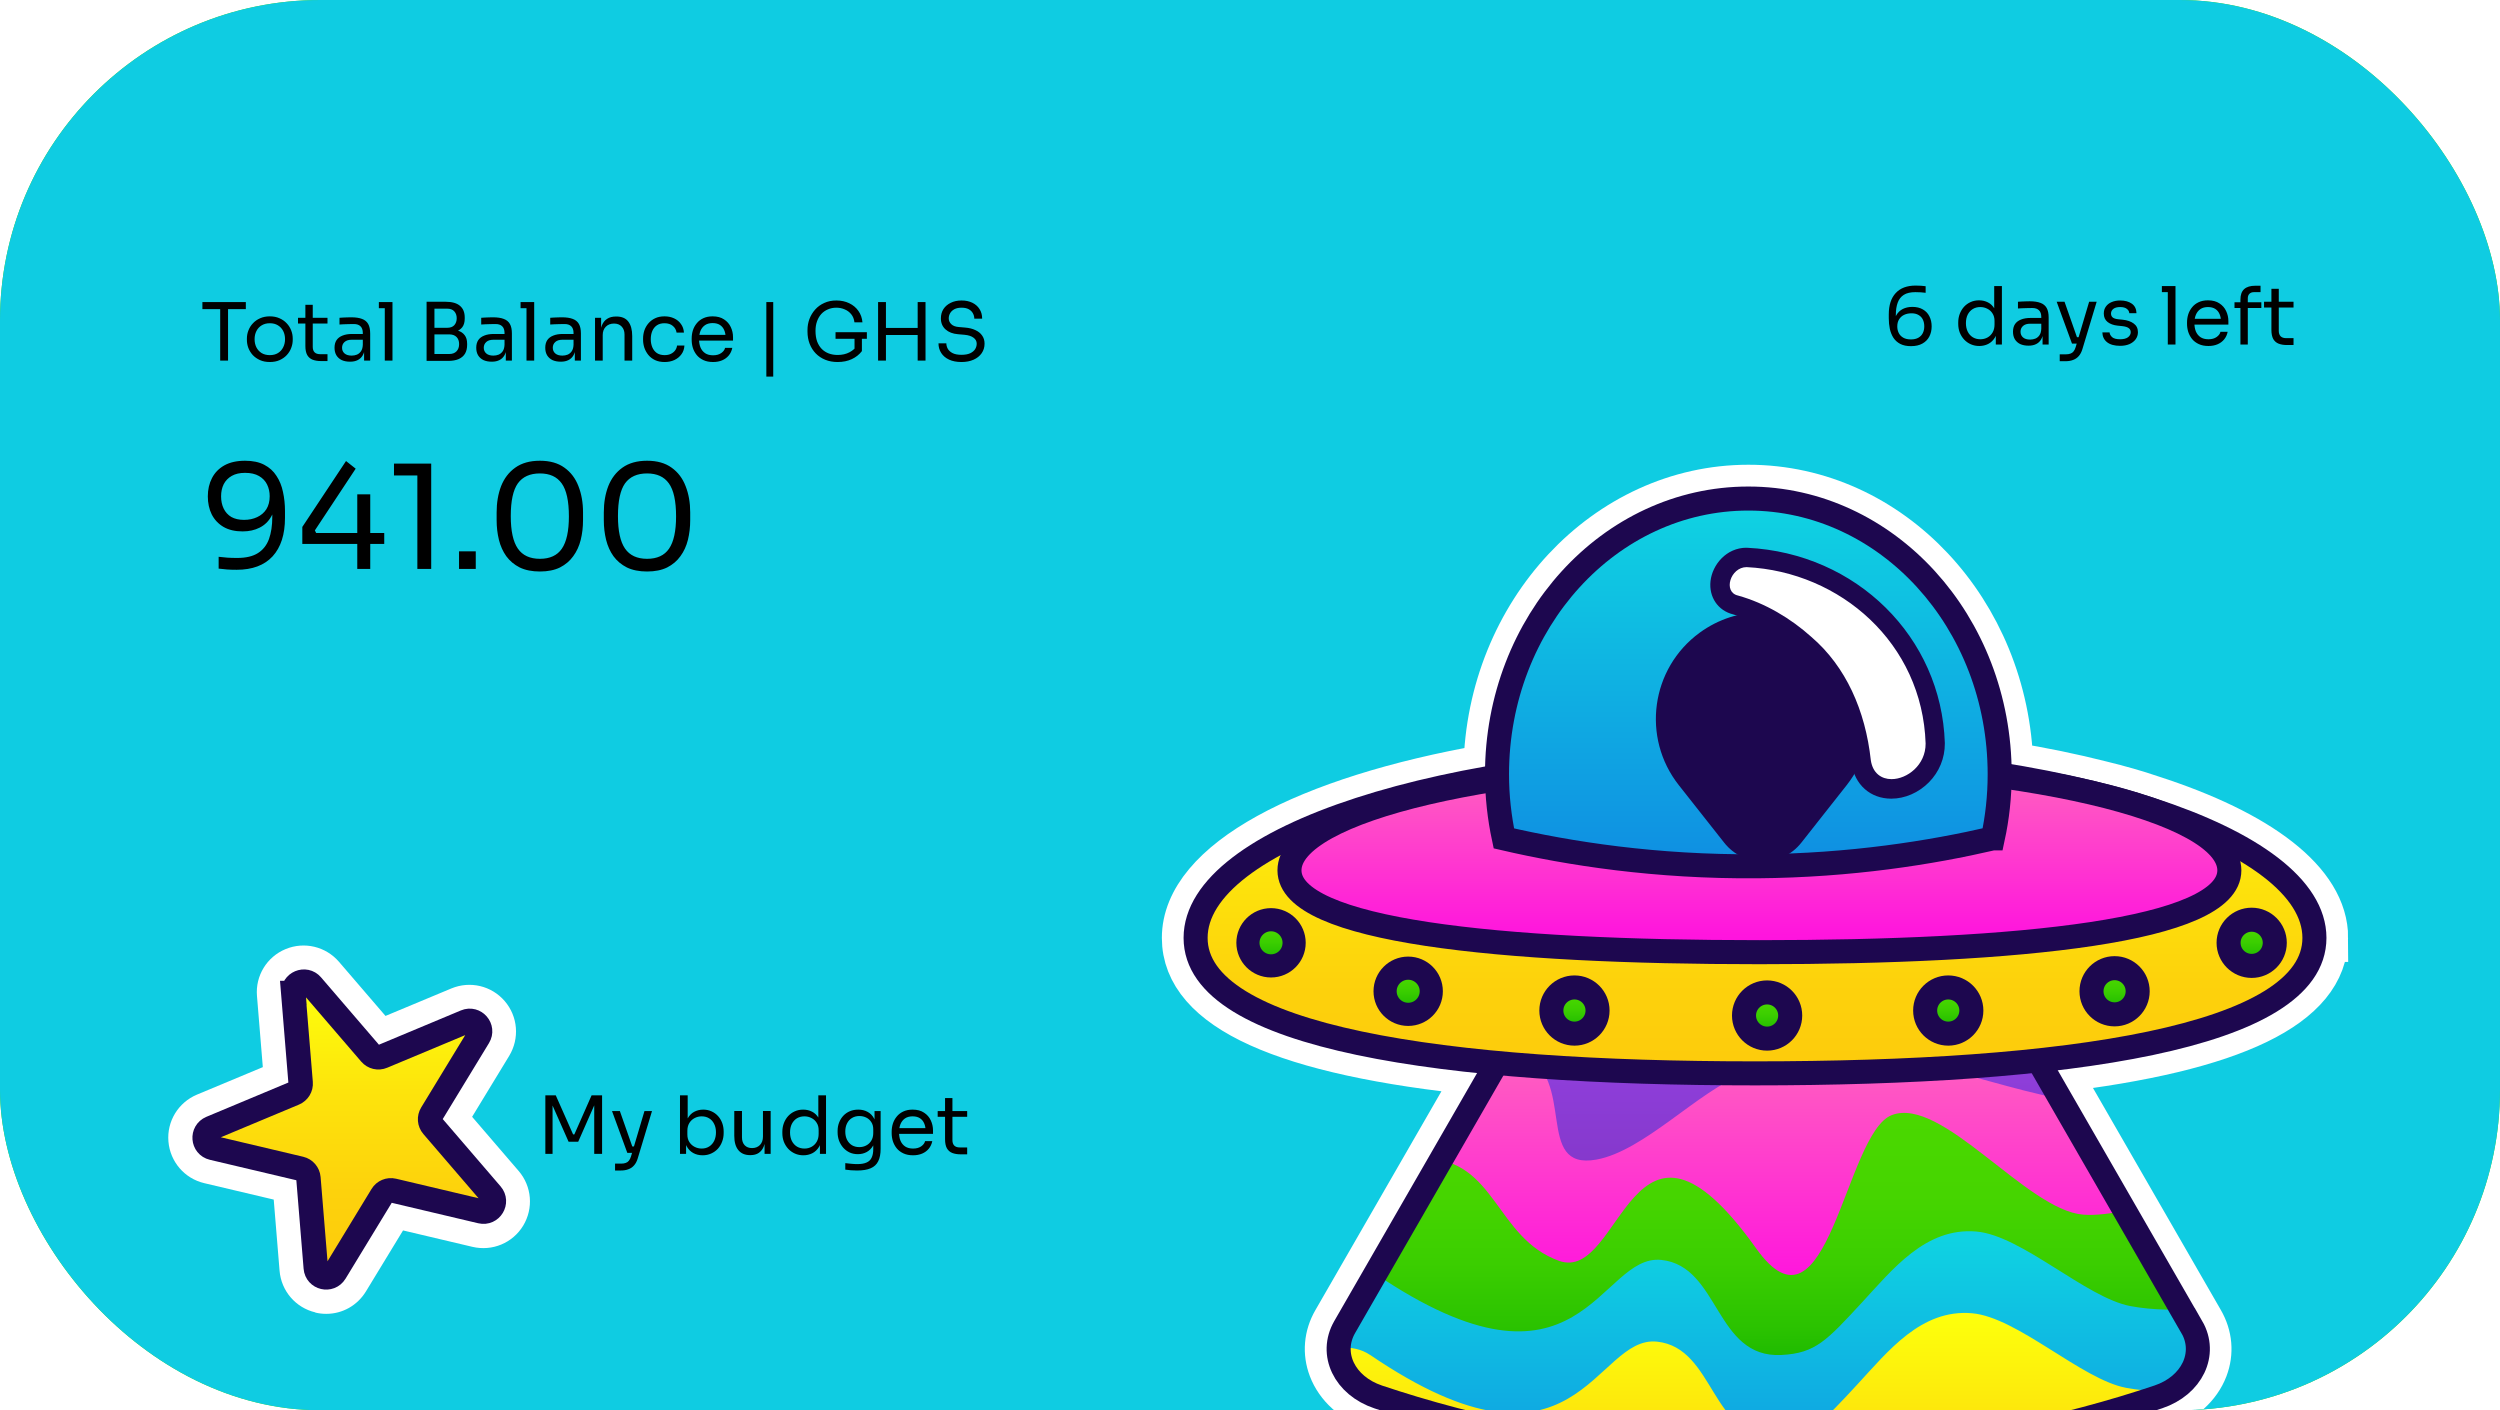 <svg width="312" height="176" viewBox="0 0 312 176" fill="none" xmlns="http://www.w3.org/2000/svg">
<g clip-path="url(#clip0_756_4340)">
<rect width="312" height="176" rx="40" fill="#4AD800"/>
<rect width="312" height="176" rx="40" fill="#0FCCE2"/>
<path d="M30.58 57.5C31.54 57.5 32.338 57.668 32.974 58.004C33.622 58.34 34.132 58.802 34.504 59.39C34.888 59.966 35.158 60.632 35.314 61.388C35.482 62.144 35.566 62.936 35.566 63.764V64.628C35.566 66.704 35.05 68.306 34.018 69.434C32.986 70.55 31.492 71.108 29.536 71.108C29.068 71.108 28.672 71.096 28.348 71.072C28.024 71.048 27.67 71.012 27.286 70.964V69.488C27.682 69.536 28.048 69.572 28.384 69.596C28.72 69.62 29.128 69.632 29.608 69.632C30.7 69.632 31.564 69.428 32.2 69.02C32.836 68.612 33.292 68.03 33.568 67.274C33.844 66.506 33.982 65.582 33.982 64.502V63.692L34.414 62.09C34.402 63.038 34.216 63.824 33.856 64.448C33.508 65.072 33.022 65.54 32.398 65.852C31.786 66.164 31.078 66.32 30.274 66.32C29.338 66.32 28.546 66.134 27.898 65.762C27.25 65.378 26.758 64.856 26.422 64.196C26.098 63.536 25.936 62.786 25.936 61.946C25.936 61.094 26.11 60.332 26.458 59.66C26.806 58.988 27.322 58.46 28.006 58.076C28.702 57.692 29.56 57.5 30.58 57.5ZM30.58 59.012C29.92 59.012 29.368 59.138 28.924 59.39C28.48 59.642 28.144 59.99 27.916 60.434C27.7 60.866 27.592 61.37 27.592 61.946C27.592 62.522 27.7 63.032 27.916 63.476C28.132 63.92 28.45 64.268 28.87 64.52C29.302 64.76 29.83 64.88 30.454 64.88C31.066 64.88 31.612 64.766 32.092 64.538C32.584 64.31 32.968 63.98 33.244 63.548C33.52 63.104 33.658 62.564 33.658 61.928C33.658 61.4 33.55 60.914 33.334 60.47C33.118 60.026 32.782 59.672 32.326 59.408C31.87 59.144 31.288 59.012 30.58 59.012ZM37.729 67.886V65.762L43.183 57.536L44.389 58.49L39.295 66.194L39.457 66.518H47.953V67.886H37.729ZM44.587 71V61.694H46.207V71H44.587ZM52.086 71V58.724L52.878 59.336H49.17V57.86H53.814V71H52.086ZM57.287 71V68.804H59.375V71H57.287ZM67.38 71.324C66.396 71.324 65.556 71.156 64.86 70.82C64.176 70.472 63.618 70.004 63.186 69.416C62.766 68.828 62.46 68.15 62.268 67.382C62.076 66.602 61.98 65.78 61.98 64.916V63.944C61.98 62.732 62.166 61.64 62.538 60.668C62.922 59.696 63.51 58.928 64.302 58.364C65.106 57.788 66.132 57.5 67.38 57.5C68.628 57.5 69.648 57.788 70.44 58.364C71.232 58.928 71.814 59.696 72.186 60.668C72.57 61.64 72.762 62.732 72.762 63.944V64.916C72.762 65.78 72.666 66.602 72.474 67.382C72.282 68.15 71.97 68.828 71.538 69.416C71.118 70.004 70.566 70.472 69.882 70.82C69.198 71.156 68.364 71.324 67.38 71.324ZM67.38 69.74C68.628 69.74 69.54 69.32 70.116 68.48C70.704 67.628 70.998 66.284 70.998 64.448C70.998 62.528 70.698 61.154 70.098 60.326C69.51 59.498 68.604 59.084 67.38 59.084C66.144 59.084 65.226 59.498 64.626 60.326C64.038 61.154 63.744 62.516 63.744 64.412C63.744 66.26 64.038 67.61 64.626 68.462C65.214 69.314 66.132 69.74 67.38 69.74ZM80.757 71.324C79.772 71.324 78.933 71.156 78.237 70.82C77.552 70.472 76.995 70.004 76.562 69.416C76.142 68.828 75.837 68.15 75.644 67.382C75.453 66.602 75.356 65.78 75.356 64.916V63.944C75.356 62.732 75.543 61.64 75.915 60.668C76.299 59.696 76.886 58.928 77.678 58.364C78.483 57.788 79.508 57.5 80.757 57.5C82.004 57.5 83.025 57.788 83.817 58.364C84.609 58.928 85.191 59.696 85.562 60.668C85.947 61.64 86.138 62.732 86.138 63.944V64.916C86.138 65.78 86.043 66.602 85.85 67.382C85.659 68.15 85.347 68.828 84.915 69.416C84.495 70.004 83.942 70.472 83.258 70.82C82.575 71.156 81.74 71.324 80.757 71.324ZM80.757 69.74C82.004 69.74 82.916 69.32 83.493 68.48C84.081 67.628 84.374 66.284 84.374 64.448C84.374 62.528 84.075 61.154 83.475 60.326C82.886 59.498 81.981 59.084 80.757 59.084C79.52 59.084 78.603 59.498 78.002 60.326C77.415 61.154 77.121 62.516 77.121 64.412C77.121 66.26 77.415 67.61 78.002 68.462C78.591 69.314 79.508 69.74 80.757 69.74Z" fill="black"/>
<path d="M27.48 45V38.38H28.46V45H27.48ZM25.26 38.58V37.7H30.68V38.58H25.26ZM33.673 45.18C33.206 45.18 32.796 45.1 32.443 44.94C32.09 44.78 31.79 44.57 31.543 44.31C31.303 44.043 31.12 43.747 30.993 43.42C30.873 43.093 30.813 42.76 30.813 42.42V42.24C30.813 41.9 30.876 41.567 31.003 41.24C31.13 40.907 31.316 40.61 31.563 40.35C31.81 40.083 32.11 39.873 32.463 39.72C32.816 39.56 33.22 39.48 33.673 39.48C34.126 39.48 34.53 39.56 34.883 39.72C35.236 39.873 35.536 40.083 35.783 40.35C36.03 40.61 36.216 40.907 36.343 41.24C36.47 41.567 36.533 41.9 36.533 42.24V42.42C36.533 42.76 36.47 43.093 36.343 43.42C36.223 43.747 36.04 44.043 35.793 44.31C35.553 44.57 35.256 44.78 34.903 44.94C34.55 45.1 34.14 45.18 33.673 45.18ZM33.673 44.32C34.073 44.32 34.413 44.233 34.693 44.06C34.98 43.88 35.196 43.64 35.343 43.34C35.496 43.04 35.573 42.703 35.573 42.33C35.573 41.95 35.496 41.61 35.343 41.31C35.19 41.01 34.97 40.773 34.683 40.6C34.403 40.427 34.066 40.34 33.673 40.34C33.286 40.34 32.95 40.427 32.663 40.6C32.376 40.773 32.156 41.01 32.003 41.31C31.85 41.61 31.773 41.95 31.773 42.33C31.773 42.703 31.846 43.04 31.993 43.34C32.146 43.64 32.363 43.88 32.643 44.06C32.93 44.233 33.273 44.32 33.673 44.32ZM40.051 45.06C39.651 45.06 39.304 45.003 39.011 44.89C38.724 44.777 38.501 44.583 38.341 44.31C38.187 44.03 38.111 43.653 38.111 43.18V38.04H39.031V43.3C39.031 43.587 39.107 43.81 39.261 43.97C39.421 44.123 39.644 44.2 39.931 44.2H40.871V45.06H40.051ZM37.191 40.38V39.66H40.871V40.38H37.191ZM45.439 45V43.4H45.279V41.55C45.279 41.183 45.182 40.907 44.989 40.72C44.802 40.533 44.526 40.44 44.159 40.44C43.952 40.44 43.739 40.443 43.519 40.45C43.299 40.457 43.089 40.463 42.889 40.47C42.689 40.477 42.516 40.487 42.369 40.5V39.66C42.516 39.647 42.669 39.637 42.829 39.63C42.996 39.617 43.166 39.61 43.339 39.61C43.512 39.603 43.679 39.6 43.839 39.6C44.386 39.6 44.832 39.667 45.179 39.8C45.526 39.927 45.782 40.137 45.949 40.43C46.116 40.723 46.199 41.12 46.199 41.62V45H45.439ZM43.689 45.14C43.289 45.14 42.942 45.073 42.649 44.94C42.362 44.8 42.139 44.6 41.979 44.34C41.826 44.08 41.749 43.767 41.749 43.4C41.749 43.02 41.832 42.703 41.999 42.45C42.172 42.197 42.422 42.007 42.749 41.88C43.076 41.747 43.469 41.68 43.929 41.68H45.379V42.4H43.889C43.502 42.4 43.206 42.493 42.999 42.68C42.792 42.867 42.689 43.107 42.689 43.4C42.689 43.693 42.792 43.93 42.999 44.11C43.206 44.29 43.502 44.38 43.889 44.38C44.116 44.38 44.332 44.34 44.539 44.26C44.746 44.173 44.916 44.033 45.049 43.84C45.189 43.64 45.266 43.367 45.279 43.02L45.539 43.4C45.506 43.78 45.412 44.1 45.259 44.36C45.112 44.613 44.906 44.807 44.639 44.94C44.379 45.073 44.062 45.14 43.689 45.14ZM48.021 45V37.7H48.981V45H48.021ZM47.281 38.46V37.7H48.981V38.46H47.281ZM54.018 45.04V44.18H56.058C56.451 44.18 56.754 44.07 56.968 43.85C57.188 43.623 57.298 43.323 57.298 42.95C57.298 42.57 57.191 42.273 56.978 42.06C56.764 41.84 56.458 41.73 56.058 41.73H54.018V41.09H55.918C56.384 41.09 56.794 41.147 57.148 41.26C57.508 41.373 57.788 41.563 57.988 41.83C58.194 42.09 58.298 42.447 58.298 42.9V43.04C58.298 43.467 58.211 43.83 58.038 44.13C57.864 44.423 57.601 44.65 57.248 44.81C56.894 44.963 56.451 45.04 55.918 45.04H54.018ZM53.238 45.04V37.66H54.218V45.04H53.238ZM54.018 41.55V40.91H55.788C56.201 40.91 56.504 40.8 56.698 40.58C56.898 40.353 56.998 40.067 56.998 39.72C56.998 39.367 56.898 39.08 56.698 38.86C56.504 38.633 56.201 38.52 55.788 38.52H54.018V37.66H55.618C56.418 37.66 57.014 37.83 57.408 38.17C57.801 38.503 57.998 38.987 57.998 39.62V39.76C57.998 40.207 57.898 40.563 57.698 40.83C57.498 41.09 57.218 41.277 56.858 41.39C56.504 41.497 56.091 41.55 55.618 41.55H54.018ZM63.125 45V43.4H62.965V41.55C62.965 41.183 62.868 40.907 62.675 40.72C62.488 40.533 62.211 40.44 61.845 40.44C61.638 40.44 61.425 40.443 61.205 40.45C60.985 40.457 60.775 40.463 60.575 40.47C60.375 40.477 60.201 40.487 60.055 40.5V39.66C60.201 39.647 60.355 39.637 60.515 39.63C60.681 39.617 60.851 39.61 61.025 39.61C61.198 39.603 61.365 39.6 61.525 39.6C62.071 39.6 62.518 39.667 62.865 39.8C63.211 39.927 63.468 40.137 63.635 40.43C63.801 40.723 63.885 41.12 63.885 41.62V45H63.125ZM61.375 45.14C60.975 45.14 60.628 45.073 60.335 44.94C60.048 44.8 59.825 44.6 59.665 44.34C59.511 44.08 59.435 43.767 59.435 43.4C59.435 43.02 59.518 42.703 59.685 42.45C59.858 42.197 60.108 42.007 60.435 41.88C60.761 41.747 61.155 41.68 61.615 41.68H63.065V42.4H61.575C61.188 42.4 60.891 42.493 60.685 42.68C60.478 42.867 60.375 43.107 60.375 43.4C60.375 43.693 60.478 43.93 60.685 44.11C60.891 44.29 61.188 44.38 61.575 44.38C61.801 44.38 62.018 44.34 62.225 44.26C62.431 44.173 62.601 44.033 62.735 43.84C62.875 43.64 62.951 43.367 62.965 43.02L63.225 43.4C63.191 43.78 63.098 44.1 62.945 44.36C62.798 44.613 62.591 44.807 62.325 44.94C62.065 45.073 61.748 45.14 61.375 45.14ZM65.707 45V37.7H66.667V45H65.707ZM64.967 38.46V37.7H66.667V38.46H64.967ZM71.738 45V43.4H71.578V41.55C71.578 41.183 71.481 40.907 71.288 40.72C71.101 40.533 70.825 40.44 70.458 40.44C70.251 40.44 70.038 40.443 69.818 40.45C69.598 40.457 69.388 40.463 69.188 40.47C68.988 40.477 68.815 40.487 68.668 40.5V39.66C68.815 39.647 68.968 39.637 69.128 39.63C69.295 39.617 69.465 39.61 69.638 39.61C69.811 39.603 69.978 39.6 70.138 39.6C70.685 39.6 71.131 39.667 71.478 39.8C71.825 39.927 72.081 40.137 72.248 40.43C72.415 40.723 72.498 41.12 72.498 41.62V45H71.738ZM69.988 45.14C69.588 45.14 69.241 45.073 68.948 44.94C68.661 44.8 68.438 44.6 68.278 44.34C68.125 44.08 68.048 43.767 68.048 43.4C68.048 43.02 68.131 42.703 68.298 42.45C68.471 42.197 68.721 42.007 69.048 41.88C69.375 41.747 69.768 41.68 70.228 41.68H71.678V42.4H70.188C69.801 42.4 69.505 42.493 69.298 42.68C69.091 42.867 68.988 43.107 68.988 43.4C68.988 43.693 69.091 43.93 69.298 44.11C69.505 44.29 69.801 44.38 70.188 44.38C70.415 44.38 70.631 44.34 70.838 44.26C71.045 44.173 71.215 44.033 71.348 43.84C71.488 43.64 71.565 43.367 71.578 43.02L71.838 43.4C71.805 43.78 71.711 44.1 71.558 44.36C71.411 44.613 71.205 44.807 70.938 44.94C70.678 45.073 70.361 45.14 69.988 45.14ZM74.26 45V39.66H75.02V41.95H74.9C74.9 41.423 74.97 40.98 75.11 40.62C75.257 40.253 75.477 39.977 75.77 39.79C76.063 39.597 76.433 39.5 76.88 39.5H76.92C77.593 39.5 78.09 39.71 78.41 40.13C78.737 40.55 78.9 41.157 78.9 41.95V45H77.94V41.75C77.94 41.337 77.823 41.007 77.59 40.76C77.356 40.507 77.037 40.38 76.63 40.38C76.21 40.38 75.87 40.51 75.61 40.77C75.35 41.03 75.22 41.377 75.22 41.81V45H74.26ZM82.946 45.18C82.486 45.18 82.086 45.1 81.746 44.94C81.413 44.78 81.136 44.567 80.916 44.3C80.696 44.027 80.53 43.727 80.416 43.4C80.31 43.073 80.256 42.747 80.256 42.42V42.24C80.256 41.9 80.31 41.567 80.416 41.24C80.53 40.913 80.696 40.62 80.916 40.36C81.143 40.093 81.423 39.88 81.756 39.72C82.09 39.56 82.48 39.48 82.926 39.48C83.373 39.48 83.773 39.563 84.126 39.73C84.486 39.897 84.773 40.133 84.986 40.44C85.206 40.74 85.33 41.097 85.356 41.51H84.436C84.39 41.177 84.236 40.9 83.976 40.68C83.716 40.453 83.366 40.34 82.926 40.34C82.546 40.34 82.23 40.427 81.976 40.6C81.723 40.773 81.533 41.01 81.406 41.31C81.28 41.61 81.216 41.95 81.216 42.33C81.216 42.697 81.28 43.033 81.406 43.34C81.533 43.64 81.723 43.88 81.976 44.06C82.236 44.233 82.56 44.32 82.946 44.32C83.246 44.32 83.506 44.267 83.726 44.16C83.946 44.053 84.123 43.91 84.256 43.73C84.39 43.55 84.47 43.347 84.496 43.12H85.416C85.396 43.54 85.273 43.903 85.046 44.21C84.826 44.517 84.533 44.757 84.166 44.93C83.806 45.097 83.4 45.18 82.946 45.18ZM88.991 45.18C88.524 45.18 88.121 45.1 87.781 44.94C87.441 44.78 87.164 44.57 86.951 44.31C86.737 44.043 86.577 43.747 86.471 43.42C86.371 43.093 86.321 42.76 86.321 42.42V42.24C86.321 41.893 86.371 41.557 86.471 41.23C86.577 40.903 86.737 40.61 86.951 40.35C87.164 40.083 87.434 39.873 87.761 39.72C88.094 39.56 88.484 39.48 88.931 39.48C89.511 39.48 89.987 39.607 90.361 39.86C90.741 40.107 91.021 40.427 91.201 40.82C91.387 41.213 91.481 41.633 91.481 42.08V42.51H86.741V41.79H90.781L90.561 42.18C90.561 41.8 90.501 41.473 90.381 41.2C90.261 40.92 90.081 40.703 89.841 40.55C89.601 40.397 89.297 40.32 88.931 40.32C88.551 40.32 88.234 40.407 87.981 40.58C87.734 40.753 87.547 40.99 87.421 41.29C87.301 41.59 87.241 41.937 87.241 42.33C87.241 42.71 87.301 43.053 87.421 43.36C87.547 43.66 87.741 43.9 88.001 44.08C88.261 44.253 88.591 44.34 88.991 44.34C89.411 44.34 89.751 44.247 90.011 44.06C90.277 43.873 90.437 43.657 90.491 43.41H91.391C91.317 43.777 91.171 44.093 90.951 44.36C90.731 44.627 90.454 44.83 90.121 44.97C89.787 45.11 89.411 45.18 88.991 45.18ZM95.639 47V37.7H96.499V47H95.639ZM104.535 45.18C103.968 45.18 103.455 45.087 102.995 44.9C102.535 44.713 102.138 44.45 101.805 44.11C101.478 43.77 101.225 43.37 101.045 42.91C100.865 42.443 100.775 41.937 100.775 41.39V41.17C100.775 40.703 100.855 40.253 101.015 39.82C101.182 39.38 101.418 38.987 101.725 38.64C102.038 38.287 102.418 38.01 102.865 37.81C103.312 37.603 103.815 37.5 104.375 37.5C104.982 37.5 105.522 37.617 105.995 37.85C106.468 38.077 106.848 38.397 107.135 38.81C107.422 39.217 107.588 39.69 107.635 40.23H106.635C106.588 39.823 106.455 39.487 106.235 39.22C106.015 38.947 105.742 38.743 105.415 38.61C105.095 38.47 104.748 38.4 104.375 38.4C103.995 38.4 103.645 38.47 103.325 38.61C103.005 38.743 102.728 38.937 102.495 39.19C102.268 39.443 102.092 39.747 101.965 40.1C101.838 40.453 101.775 40.85 101.775 41.29C101.775 41.79 101.842 42.23 101.975 42.61C102.115 42.983 102.308 43.297 102.555 43.55C102.802 43.797 103.092 43.983 103.425 44.11C103.765 44.237 104.135 44.3 104.535 44.3C105.102 44.3 105.598 44.187 106.025 43.96C106.458 43.727 106.785 43.427 107.005 43.06L106.645 44.25V42.08H107.565V43.82C107.238 44.247 106.818 44.58 106.305 44.82C105.792 45.06 105.202 45.18 104.535 45.18ZM104.275 42.28V41.46H108.185V42.28H104.275ZM114.525 45V37.7H115.505V45H114.525ZM109.585 45V37.7H110.565V45H109.585ZM110.365 41.81V40.93H114.725V41.81H110.365ZM119.993 45.18C119.386 45.18 118.869 45.08 118.443 44.88C118.016 44.68 117.689 44.403 117.463 44.05C117.236 43.697 117.123 43.297 117.123 42.85H118.103C118.103 43.07 118.159 43.29 118.273 43.51C118.393 43.73 118.589 43.913 118.863 44.06C119.143 44.207 119.519 44.28 119.993 44.28C120.433 44.28 120.793 44.217 121.073 44.09C121.353 43.957 121.559 43.787 121.693 43.58C121.826 43.367 121.893 43.137 121.893 42.89C121.893 42.59 121.763 42.343 121.503 42.15C121.243 41.95 120.863 41.827 120.363 41.78L119.553 41.71C118.906 41.657 118.389 41.457 118.003 41.11C117.616 40.763 117.423 40.307 117.423 39.74C117.423 39.293 117.529 38.903 117.743 38.57C117.963 38.237 118.266 37.977 118.653 37.79C119.039 37.597 119.489 37.5 120.003 37.5C120.509 37.5 120.956 37.593 121.343 37.78C121.729 37.967 122.029 38.23 122.243 38.57C122.463 38.903 122.573 39.303 122.573 39.77H121.593C121.593 39.537 121.536 39.317 121.423 39.11C121.316 38.903 121.146 38.733 120.913 38.6C120.679 38.467 120.376 38.4 120.003 38.4C119.643 38.4 119.343 38.463 119.103 38.59C118.869 38.717 118.693 38.883 118.573 39.09C118.459 39.29 118.403 39.507 118.403 39.74C118.403 40.007 118.506 40.243 118.713 40.45C118.919 40.657 119.226 40.777 119.633 40.81L120.443 40.88C120.943 40.92 121.373 41.027 121.733 41.2C122.099 41.367 122.379 41.593 122.573 41.88C122.773 42.16 122.873 42.497 122.873 42.89C122.873 43.337 122.753 43.733 122.513 44.08C122.273 44.427 121.936 44.697 121.503 44.89C121.069 45.083 120.566 45.18 119.993 45.18Z" fill="black"/>
<path d="M238.49 43.2C237.957 43.2 237.51 43.107 237.15 42.92C236.797 42.733 236.513 42.48 236.3 42.16C236.093 41.833 235.943 41.46 235.85 41.04C235.763 40.62 235.72 40.18 235.72 39.72V39.24C235.72 38.087 236.007 37.2 236.58 36.58C237.153 35.953 237.983 35.64 239.07 35.64C239.33 35.64 239.55 35.647 239.73 35.66C239.91 35.673 240.107 35.693 240.32 35.72V36.54C240.1 36.513 239.897 36.493 239.71 36.48C239.523 36.467 239.297 36.46 239.03 36.46C238.423 36.46 237.943 36.573 237.59 36.8C237.237 37.027 236.983 37.353 236.83 37.78C236.677 38.2 236.6 38.71 236.6 39.31V39.76L236.36 40.65C236.367 40.123 236.467 39.687 236.66 39.34C236.86 38.993 237.13 38.733 237.47 38.56C237.817 38.387 238.213 38.3 238.66 38.3C239.18 38.3 239.62 38.407 239.98 38.62C240.34 38.827 240.61 39.113 240.79 39.48C240.977 39.847 241.07 40.263 241.07 40.73C241.07 41.203 240.973 41.627 240.78 42C240.587 42.373 240.297 42.667 239.91 42.88C239.53 43.093 239.057 43.2 238.49 43.2ZM238.49 42.36C238.857 42.36 239.163 42.29 239.41 42.15C239.657 42.01 239.84 41.82 239.96 41.58C240.087 41.333 240.15 41.05 240.15 40.73C240.15 40.41 240.09 40.127 239.97 39.88C239.85 39.633 239.67 39.443 239.43 39.31C239.197 39.17 238.907 39.1 238.56 39.1C238.22 39.1 237.913 39.163 237.64 39.29C237.373 39.417 237.163 39.603 237.01 39.85C236.857 40.09 236.78 40.387 236.78 40.74C236.78 41.033 236.84 41.303 236.96 41.55C237.08 41.797 237.267 41.993 237.52 42.14C237.773 42.287 238.097 42.36 238.49 42.36ZM247.017 43.18C246.637 43.18 246.287 43.11 245.967 42.97C245.647 42.83 245.367 42.633 245.127 42.38C244.894 42.127 244.711 41.833 244.577 41.5C244.451 41.167 244.387 40.807 244.387 40.42V40.24C244.387 39.86 244.451 39.503 244.577 39.17C244.704 38.837 244.881 38.543 245.107 38.29C245.341 38.037 245.614 37.84 245.927 37.7C246.247 37.553 246.601 37.48 246.987 37.48C247.394 37.48 247.764 37.567 248.097 37.74C248.431 37.907 248.704 38.17 248.917 38.53C249.131 38.89 249.251 39.357 249.277 39.93L248.877 39.29V35.7H249.837V43H249.077V40.63H249.357C249.331 41.237 249.204 41.73 248.977 42.11C248.751 42.483 248.464 42.757 248.117 42.93C247.777 43.097 247.411 43.18 247.017 43.18ZM247.147 42.34C247.474 42.34 247.771 42.267 248.037 42.12C248.304 41.973 248.517 41.763 248.677 41.49C248.837 41.21 248.917 40.883 248.917 40.51V40.05C248.917 39.683 248.834 39.373 248.667 39.12C248.507 38.86 248.291 38.663 248.017 38.53C247.751 38.39 247.457 38.32 247.137 38.32C246.784 38.32 246.471 38.403 246.197 38.57C245.931 38.737 245.721 38.97 245.567 39.27C245.421 39.57 245.347 39.923 245.347 40.33C245.347 40.737 245.424 41.093 245.577 41.4C245.731 41.7 245.944 41.933 246.217 42.1C246.491 42.26 246.801 42.34 247.147 42.34ZM254.912 43V41.4H254.752V39.55C254.752 39.183 254.655 38.907 254.462 38.72C254.275 38.533 253.998 38.44 253.632 38.44C253.425 38.44 253.212 38.443 252.992 38.45C252.772 38.457 252.562 38.463 252.362 38.47C252.162 38.477 251.988 38.487 251.842 38.5V37.66C251.988 37.647 252.142 37.637 252.302 37.63C252.468 37.617 252.638 37.61 252.812 37.61C252.985 37.603 253.152 37.6 253.312 37.6C253.858 37.6 254.305 37.667 254.652 37.8C254.998 37.927 255.255 38.137 255.422 38.43C255.588 38.723 255.672 39.12 255.672 39.62V43H254.912ZM253.162 43.14C252.762 43.14 252.415 43.073 252.122 42.94C251.835 42.8 251.612 42.6 251.452 42.34C251.298 42.08 251.222 41.767 251.222 41.4C251.222 41.02 251.305 40.703 251.472 40.45C251.645 40.197 251.895 40.007 252.222 39.88C252.548 39.747 252.942 39.68 253.402 39.68H254.852V40.4H253.362C252.975 40.4 252.678 40.493 252.472 40.68C252.265 40.867 252.162 41.107 252.162 41.4C252.162 41.693 252.265 41.93 252.472 42.11C252.678 42.29 252.975 42.38 253.362 42.38C253.588 42.38 253.805 42.34 254.012 42.26C254.218 42.173 254.388 42.033 254.522 41.84C254.662 41.64 254.738 41.367 254.752 41.02L255.012 41.4C254.978 41.78 254.885 42.1 254.732 42.36C254.585 42.613 254.378 42.807 254.112 42.94C253.852 43.073 253.535 43.14 253.162 43.14ZM257.054 45.08V44.22H257.824C258.051 44.22 258.241 44.19 258.394 44.13C258.554 44.077 258.684 43.983 258.784 43.85C258.891 43.717 258.977 43.54 259.044 43.32L260.724 37.66H261.664L259.884 43.57C259.777 43.923 259.627 44.21 259.434 44.43C259.241 44.657 259.004 44.82 258.724 44.92C258.451 45.027 258.131 45.08 257.764 45.08H257.054ZM258.684 42.88V42.08H259.844V42.88H258.684ZM258.584 42.88L256.674 37.66H257.654L259.484 42.88H258.584ZM264.594 43.16C263.894 43.16 263.35 43.01 262.964 42.71C262.584 42.41 262.387 42 262.374 41.48H263.274C263.287 41.687 263.39 41.883 263.584 42.07C263.784 42.25 264.12 42.34 264.594 42.34C265.02 42.34 265.347 42.257 265.574 42.09C265.8 41.917 265.914 41.707 265.914 41.46C265.914 41.24 265.83 41.07 265.664 40.95C265.497 40.823 265.227 40.74 264.854 40.7L264.274 40.64C263.767 40.587 263.354 40.437 263.034 40.19C262.714 39.937 262.554 39.583 262.554 39.13C262.554 38.79 262.64 38.5 262.814 38.26C262.987 38.013 263.227 37.827 263.534 37.7C263.84 37.567 264.194 37.5 264.594 37.5C265.194 37.5 265.68 37.633 266.054 37.9C266.427 38.167 266.62 38.563 266.634 39.09H265.734C265.727 38.877 265.627 38.697 265.434 38.55C265.247 38.397 264.967 38.32 264.594 38.32C264.22 38.32 263.937 38.397 263.744 38.55C263.55 38.703 263.454 38.897 263.454 39.13C263.454 39.33 263.52 39.49 263.654 39.61C263.794 39.73 264.02 39.807 264.334 39.84L264.914 39.9C265.487 39.96 265.947 40.12 266.294 40.38C266.64 40.633 266.814 40.993 266.814 41.46C266.814 41.793 266.717 42.09 266.524 42.35C266.337 42.603 266.077 42.803 265.744 42.95C265.41 43.09 265.027 43.16 264.594 43.16ZM270.541 43V35.7H271.501V43H270.541ZM269.801 36.46V35.7H271.501V36.46H269.801ZM275.612 43.18C275.145 43.18 274.742 43.1 274.402 42.94C274.062 42.78 273.785 42.57 273.572 42.31C273.359 42.043 273.199 41.747 273.092 41.42C272.992 41.093 272.942 40.76 272.942 40.42V40.24C272.942 39.893 272.992 39.557 273.092 39.23C273.199 38.903 273.359 38.61 273.572 38.35C273.785 38.083 274.055 37.873 274.382 37.72C274.715 37.56 275.105 37.48 275.552 37.48C276.132 37.48 276.609 37.607 276.982 37.86C277.362 38.107 277.642 38.427 277.822 38.82C278.009 39.213 278.102 39.633 278.102 40.08V40.51H273.362V39.79H277.402L277.182 40.18C277.182 39.8 277.122 39.473 277.002 39.2C276.882 38.92 276.702 38.703 276.462 38.55C276.222 38.397 275.919 38.32 275.552 38.32C275.172 38.32 274.855 38.407 274.602 38.58C274.355 38.753 274.169 38.99 274.042 39.29C273.922 39.59 273.862 39.937 273.862 40.33C273.862 40.71 273.922 41.053 274.042 41.36C274.169 41.66 274.362 41.9 274.622 42.08C274.882 42.253 275.212 42.34 275.612 42.34C276.032 42.34 276.372 42.247 276.632 42.06C276.899 41.873 277.059 41.657 277.112 41.41H278.012C277.939 41.777 277.792 42.093 277.572 42.36C277.352 42.627 277.075 42.83 276.742 42.97C276.409 43.11 276.032 43.18 275.612 43.18ZM279.605 43V37.39C279.605 36.797 279.762 36.36 280.075 36.08C280.388 35.8 280.848 35.66 281.455 35.66H282.115V36.46H281.295C281.048 36.46 280.858 36.53 280.725 36.67C280.592 36.803 280.525 36.99 280.525 37.23V43H279.605ZM278.865 38.44V37.72H282.215V38.44H278.865ZM285.412 43.06C285.012 43.06 284.665 43.003 284.372 42.89C284.085 42.777 283.862 42.583 283.702 42.31C283.549 42.03 283.472 41.653 283.472 41.18V36.04H284.392V41.3C284.392 41.587 284.469 41.81 284.622 41.97C284.782 42.123 285.005 42.2 285.292 42.2H286.232V43.06H285.412ZM282.552 38.38V37.66H286.232V38.38H282.552Z" fill="black"/>
<path d="M68.06 144V136.7H69.36L71.52 141.57H71.68L73.83 136.7H75.14V144H74.16V137.77L74.23 137.79L72.16 142.49H70.96L68.88 137.79L68.96 137.77V144H68.06ZM76.759 146.08V145.22H77.529C77.756 145.22 77.946 145.19 78.099 145.13C78.259 145.077 78.389 144.983 78.489 144.85C78.596 144.717 78.683 144.54 78.749 144.32L80.429 138.66H81.369L79.589 144.57C79.483 144.923 79.333 145.21 79.139 145.43C78.946 145.657 78.709 145.82 78.429 145.92C78.156 146.027 77.836 146.08 77.469 146.08H76.759ZM78.389 143.88V143.08H79.549V143.88H78.389ZM78.289 143.88L76.379 138.66H77.359L79.189 143.88H78.289ZM87.683 144.18C87.243 144.18 86.85 144.083 86.503 143.89C86.163 143.697 85.893 143.417 85.693 143.05C85.493 142.677 85.383 142.23 85.363 141.71H85.623V144H84.863V136.7H85.823V140.25L85.483 140.98C85.51 140.4 85.627 139.927 85.833 139.56C86.04 139.193 86.31 138.923 86.643 138.75C86.983 138.57 87.357 138.48 87.763 138.48C88.143 138.48 88.49 138.553 88.803 138.7C89.117 138.84 89.387 139.037 89.613 139.29C89.84 139.537 90.013 139.827 90.133 140.16C90.253 140.487 90.313 140.84 90.313 141.22V141.4C90.313 141.78 90.25 142.137 90.123 142.47C90.003 142.803 89.827 143.1 89.593 143.36C89.36 143.613 89.08 143.813 88.753 143.96C88.433 144.107 88.077 144.18 87.683 144.18ZM87.573 143.34C87.933 143.34 88.247 143.253 88.513 143.08C88.78 142.907 88.987 142.67 89.133 142.37C89.28 142.063 89.353 141.71 89.353 141.31C89.353 140.91 89.277 140.56 89.123 140.26C88.977 139.96 88.77 139.73 88.503 139.57C88.237 139.403 87.927 139.32 87.573 139.32C87.253 139.32 86.957 139.393 86.683 139.54C86.41 139.68 86.19 139.887 86.023 140.16C85.863 140.427 85.783 140.75 85.783 141.13V141.59C85.783 141.957 85.867 142.27 86.033 142.53C86.2 142.79 86.42 142.99 86.693 143.13C86.967 143.27 87.26 143.34 87.573 143.34ZM93.608 144.16C92.975 144.16 92.488 143.953 92.148 143.54C91.808 143.127 91.638 142.53 91.638 141.75V138.65H92.598V141.94C92.598 142.36 92.711 142.69 92.938 142.93C93.165 143.163 93.471 143.28 93.858 143.28C94.258 143.28 94.585 143.153 94.838 142.9C95.091 142.64 95.218 142.287 95.218 141.84V138.65H96.178V144H95.418V141.71H95.538C95.538 142.237 95.468 142.683 95.328 143.05C95.188 143.41 94.978 143.687 94.698 143.88C94.425 144.067 94.075 144.16 93.648 144.16H93.608ZM100.267 144.18C99.887 144.18 99.537 144.11 99.217 143.97C98.897 143.83 98.617 143.633 98.377 143.38C98.144 143.127 97.96 142.833 97.827 142.5C97.701 142.167 97.637 141.807 97.637 141.42V141.24C97.637 140.86 97.701 140.503 97.827 140.17C97.954 139.837 98.13 139.543 98.357 139.29C98.591 139.037 98.864 138.84 99.177 138.7C99.497 138.553 99.85 138.48 100.237 138.48C100.644 138.48 101.014 138.567 101.347 138.74C101.681 138.907 101.954 139.17 102.167 139.53C102.381 139.89 102.501 140.357 102.527 140.93L102.127 140.29V136.7H103.087V144H102.327V141.63H102.607C102.581 142.237 102.454 142.73 102.227 143.11C102.001 143.483 101.714 143.757 101.367 143.93C101.027 144.097 100.661 144.18 100.267 144.18ZM100.397 143.34C100.724 143.34 101.021 143.267 101.287 143.12C101.554 142.973 101.767 142.763 101.927 142.49C102.087 142.21 102.167 141.883 102.167 141.51V141.05C102.167 140.683 102.084 140.373 101.917 140.12C101.757 139.86 101.541 139.663 101.267 139.53C101.001 139.39 100.707 139.32 100.387 139.32C100.034 139.32 99.721 139.403 99.447 139.57C99.18 139.737 98.971 139.97 98.817 140.27C98.671 140.57 98.597 140.923 98.597 141.33C98.597 141.737 98.674 142.093 98.827 142.4C98.981 142.7 99.194 142.933 99.467 143.1C99.74 143.26 100.051 143.34 100.397 143.34ZM106.952 146.08C106.705 146.08 106.455 146.07 106.202 146.05C105.955 146.03 105.718 146.003 105.492 145.97V145.16C105.732 145.193 105.982 145.22 106.242 145.24C106.508 145.267 106.758 145.28 106.992 145.28C107.478 145.28 107.865 145.213 108.152 145.08C108.445 144.953 108.655 144.75 108.782 144.47C108.915 144.197 108.982 143.843 108.982 143.41V142.39L109.302 141.63C109.282 142.17 109.168 142.62 108.962 142.98C108.755 143.333 108.485 143.6 108.152 143.78C107.825 143.953 107.462 144.04 107.062 144.04C106.688 144.04 106.345 143.97 106.032 143.83C105.725 143.683 105.458 143.483 105.232 143.23C105.012 142.977 104.838 142.687 104.712 142.36C104.592 142.027 104.532 141.677 104.532 141.31V141.13C104.532 140.757 104.595 140.41 104.722 140.09C104.848 139.763 105.025 139.48 105.252 139.24C105.478 139 105.748 138.813 106.062 138.68C106.382 138.547 106.732 138.48 107.112 138.48C107.558 138.48 107.952 138.577 108.292 138.77C108.632 138.957 108.898 139.233 109.092 139.6C109.292 139.96 109.402 140.403 109.422 140.93L109.142 140.94V138.66H109.902V143.37C109.902 144.01 109.802 144.527 109.602 144.92C109.408 145.32 109.095 145.613 108.662 145.8C108.235 145.987 107.665 146.08 106.952 146.08ZM107.242 143.16C107.562 143.16 107.852 143.09 108.112 142.95C108.378 142.81 108.588 142.61 108.742 142.35C108.902 142.083 108.982 141.767 108.982 141.4V140.94C108.982 140.58 108.898 140.277 108.732 140.03C108.572 139.783 108.362 139.597 108.102 139.47C107.842 139.343 107.558 139.28 107.252 139.28C106.905 139.28 106.598 139.36 106.332 139.52C106.065 139.68 105.858 139.907 105.712 140.2C105.565 140.487 105.492 140.827 105.492 141.22C105.492 141.613 105.565 141.957 105.712 142.25C105.865 142.543 106.072 142.77 106.332 142.93C106.598 143.083 106.902 143.16 107.242 143.16ZM113.95 144.18C113.483 144.18 113.08 144.1 112.74 143.94C112.4 143.78 112.123 143.57 111.91 143.31C111.696 143.043 111.536 142.747 111.43 142.42C111.33 142.093 111.28 141.76 111.28 141.42V141.24C111.28 140.893 111.33 140.557 111.43 140.23C111.536 139.903 111.696 139.61 111.91 139.35C112.123 139.083 112.393 138.873 112.72 138.72C113.053 138.56 113.443 138.48 113.89 138.48C114.47 138.48 114.946 138.607 115.32 138.86C115.7 139.107 115.98 139.427 116.16 139.82C116.346 140.213 116.44 140.633 116.44 141.08V141.51H111.7V140.79H115.74L115.52 141.18C115.52 140.8 115.46 140.473 115.34 140.2C115.22 139.92 115.04 139.703 114.8 139.55C114.56 139.397 114.256 139.32 113.89 139.32C113.51 139.32 113.193 139.407 112.94 139.58C112.693 139.753 112.506 139.99 112.38 140.29C112.26 140.59 112.2 140.937 112.2 141.33C112.2 141.71 112.26 142.053 112.38 142.36C112.506 142.66 112.7 142.9 112.96 143.08C113.22 143.253 113.55 143.34 113.95 143.34C114.37 143.34 114.71 143.247 114.97 143.06C115.236 142.873 115.396 142.657 115.45 142.41H116.35C116.276 142.777 116.13 143.093 115.91 143.36C115.69 143.627 115.413 143.83 115.08 143.97C114.746 144.11 114.37 144.18 113.95 144.18ZM119.883 144.06C119.483 144.06 119.136 144.003 118.843 143.89C118.556 143.777 118.333 143.583 118.173 143.31C118.019 143.03 117.943 142.653 117.943 142.18V137.04H118.863V142.3C118.863 142.587 118.939 142.81 119.093 142.97C119.253 143.123 119.476 143.2 119.763 143.2H120.703V144.06H119.883ZM117.023 139.38V138.66H120.703V139.38H117.023Z" fill="black"/>
<g filter="url(#filter0_d_756_4340)">
<path d="M287.052 116.049C287.052 109.17 278.808 103.058 265.406 98.739C263.525 98.093 261.441 97.503 259.197 96.954C255.644 96.05 251.817 95.259 247.756 94.597C247.248 75.429 232.844 60 215.202 60C197.561 60 183.012 75.575 182.64 94.879C160.074 98.835 145 106.74 145 116.049C145 124.688 157.345 130.267 181.777 132.721L163.756 164.008C162.73 165.784 162.561 167.802 163.271 169.676C164.103 171.872 166.049 173.624 168.608 174.48C184.287 179.736 200.774 182.4 217.641 182.4C218.061 182.4 218.488 182.4 218.908 182.4C235.371 182.271 251.462 179.606 266.73 174.48C269.281 173.624 271.227 171.872 272.059 169.684C272.769 167.802 272.6 165.792 271.574 164.008L253.36 132.382C275.74 129.774 287.036 124.308 287.036 116.049H287.052Z" fill="white" stroke="white" stroke-width="6" stroke-miterlimit="10"/>
<path d="M270.541 164.613C272.463 167.948 270.573 171.92 266.359 173.333C255.443 176.999 239.109 181.028 218.917 181.189C197.537 181.359 180.283 177.12 169.004 173.341C164.789 171.928 162.892 167.964 164.814 164.621C175.834 145.478 186.863 126.335 197.884 107.192H237.462L270.533 164.621L270.541 164.613Z" fill="url(#paint0_linear_756_4340)"/>
<mask id="mask0_756_4340" style="mask-type:luminance" maskUnits="userSpaceOnUse" x="164" y="107" width="108" height="75">
<path d="M270.541 164.613C272.463 167.948 270.573 171.92 266.359 173.333C255.443 176.999 239.109 181.028 218.917 181.189C197.537 181.359 180.283 177.12 169.004 173.341C164.789 171.928 162.892 167.964 164.814 164.621C175.834 145.478 186.863 126.335 197.884 107.192H237.462L270.533 164.621L270.541 164.613Z" fill="white"/>
</mask>
<g mask="url(#mask0_756_4340)">
<path d="M154.446 128.378C162.512 128.838 179.838 127.264 186.887 130.412C193.935 133.561 188.348 145.131 196.228 143.718C202.163 142.652 209.009 135.128 214.508 133.077C220.385 130.881 228.532 130.824 234.959 131.648C240.683 132.382 246.044 134.312 251.623 135.588C257.202 136.863 263.387 137.445 268.651 135.531C268.78 143.105 267.141 150.694 263.831 157.799C241.159 159.712 218.399 160.98 195.607 161.594C181.195 161.981 166.605 162.094 152.524 159.599C149.23 159.018 145.896 158.259 143.143 156.709C139.138 154.448 136.797 150.694 135.844 146.883C134.77 142.596 133.47 135.911 137.644 132.705C141.827 129.492 148.762 128.055 154.446 128.386V128.378Z" fill="url(#paint1_linear_756_4340)"/>
<path d="M174.849 143.589C183.682 143.702 183.65 153.512 191.57 156.354C199.491 159.196 200.492 132.81 216.171 154.804C225.101 167.334 227.233 140.472 233.078 138.171C239.327 135.717 249.92 150.04 256.993 150.589C263.299 151.073 275.208 145.519 281.384 146.552C287.561 147.585 294.351 147.9 299.954 145.753C300.657 153.326 299.413 160.996 296.329 168.255C271.736 171.161 247.006 173.422 222.187 175.037C206.491 176.054 190.585 176.805 175.043 174.924C171.402 174.48 167.712 173.874 164.604 172.437C160.066 170.346 157.24 166.696 155.924 162.926C154.439 158.687 152.533 152.042 156.845 148.659C161.172 145.26 168.632 143.524 174.857 143.597L174.849 143.589Z" fill="url(#paint2_linear_756_4340)"/>
<path d="M168.527 157.888C194.452 175.529 196.486 155.401 204.35 156.241C211.633 157.016 211.011 168.537 219.327 168.101C223.59 167.883 224.971 166.301 229.363 161.561C233.182 157.436 237.316 152.147 243.654 152.696C249.314 153.181 257.355 160.972 262.894 162.005C268.433 163.039 275.78 162.199 280.802 160.052C281.432 167.625 280.317 175.295 277.548 182.553C255.482 185.46 233.279 187.721 211.003 189.335C196.914 190.353 182.64 191.104 168.696 189.222C165.434 188.778 162.116 188.173 159.322 186.736C155.253 184.645 152.718 180.995 151.531 177.225C150.199 172.986 148.487 166.341 152.363 162.958C156.238 159.575 164.255 154.989 168.527 157.896V157.888Z" fill="url(#paint3_linear_756_4340)"/>
<path d="M167.978 168.085C193.903 185.726 195.938 165.598 203.802 166.438C211.084 167.213 210.462 178.734 218.779 178.298C223.042 178.08 224.422 176.498 228.814 171.759C232.633 167.633 236.767 162.344 243.105 162.893C248.765 163.378 256.807 171.169 262.345 172.203C267.884 173.236 275.231 172.396 280.253 170.249C280.883 177.822 279.769 185.492 276.999 192.751C254.933 195.657 232.73 197.918 210.454 199.533C196.366 200.55 182.091 201.301 168.147 199.42C164.885 198.976 161.567 198.37 158.774 196.933C154.704 194.842 152.169 191.192 150.982 187.422C149.65 183.183 147.938 176.538 151.814 173.155C155.689 169.772 163.707 165.186 167.978 168.093V168.085Z" fill="url(#paint4_linear_756_4340)"/>
</g>
<path d="M270.541 164.613C272.463 167.948 270.573 171.92 266.359 173.333C255.443 176.999 239.109 181.028 218.917 181.189C197.537 181.359 180.283 177.12 169.004 173.341C164.789 171.928 162.892 167.964 164.814 164.621C175.834 145.478 186.863 126.335 197.884 107.192H237.462L270.533 164.621L270.541 164.613Z" stroke="#1D074F" stroke-width="3" stroke-miterlimit="10"/>
<path d="M285.841 116.049C285.841 128.571 254.587 132.956 216.026 132.956C177.465 132.956 146.211 128.571 146.211 116.049C146.211 103.526 177.465 93.369 216.026 93.369C254.587 93.369 285.841 103.518 285.841 116.049Z" fill="url(#paint5_linear_756_4340)" stroke="#1D074F" stroke-width="3" stroke-miterlimit="10"/>
<path d="M275.223 107.62C275.223 115.185 248.967 117.833 216.574 117.833C184.182 117.833 157.926 115.185 157.926 107.62C157.926 100.055 184.182 93.918 216.574 93.918C248.967 93.918 275.223 100.055 275.223 107.62Z" fill="url(#paint6_linear_756_4340)" stroke="#1D074F" stroke-width="3" stroke-miterlimit="10"/>
<path d="M245.704 103.631C246.261 101.064 246.56 98.391 246.56 95.638C246.56 76.624 232.52 61.219 215.193 61.219C197.867 61.219 183.826 76.632 183.826 95.638C183.826 98.391 184.133 101.064 184.682 103.631C192.869 105.529 203.656 107.216 216.348 107.111C227.99 107.014 237.953 105.424 245.688 103.631H245.704Z" fill="url(#paint7_linear_756_4340)" stroke="#1D074F" stroke-width="3" stroke-miterlimit="10"/>
<path d="M212.175 104.164L206.515 96.987C201.84 91.052 203.019 82.421 209.115 77.964C213.806 74.533 220.176 74.533 224.867 77.964C230.963 82.429 232.142 91.052 227.467 96.987L221.807 104.164C219.353 107.281 214.629 107.281 212.175 104.164Z" fill="#1D074F"/>
<path d="M233.071 97.454C231.076 97.454 229.591 96.122 229.292 94.055C228.614 87.814 226.184 82.768 222.276 79.409C219.676 77.068 216.592 75.324 213.58 74.484C212.313 74.194 211.529 73.047 211.691 71.642C211.86 70.132 213.136 68.566 214.977 68.558C228.024 69.204 238.117 79.175 238.537 91.738C238.545 93.28 237.963 94.701 236.898 95.767C235.856 96.817 234.427 97.438 233.071 97.438V97.454Z" fill="white"/>
<path d="M214.977 69.777C226.7 70.359 236.906 79.288 237.317 91.787C237.334 94.484 235.008 96.236 233.062 96.236C231.819 96.236 230.721 95.517 230.479 93.878C229.801 87.677 227.37 82.187 223.059 78.489C220.491 76.18 217.294 74.266 213.895 73.322C211.998 72.886 212.95 69.785 214.969 69.777M214.969 67.355H214.961C212.442 67.363 210.698 69.479 210.472 71.521C210.254 73.507 211.4 75.203 213.281 75.671C216.107 76.463 218.998 78.11 221.428 80.298C221.444 80.314 221.46 80.322 221.468 80.338C225.134 83.487 227.419 88.267 228.057 94.152C228.057 94.185 228.057 94.209 228.065 94.241C228.46 96.93 230.414 98.674 233.038 98.674C234.734 98.674 236.437 97.931 237.721 96.639C239.013 95.339 239.723 93.612 239.715 91.779C239.715 91.754 239.715 91.73 239.715 91.714C239.279 78.513 228.686 68.041 215.074 67.363C215.033 67.363 214.993 67.363 214.953 67.363L214.969 67.355Z" fill="#1D074F"/>
<path d="M155.625 119.545C157.216 119.545 158.507 118.254 158.507 116.662C158.507 115.071 157.216 113.78 155.625 113.78C154.033 113.78 152.742 115.071 152.742 116.662C152.742 118.254 154.033 119.545 155.625 119.545Z" fill="url(#paint8_linear_756_4340)" stroke="#1D074F" stroke-width="2.89" stroke-miterlimit="10"/>
<path d="M172.742 125.592C174.334 125.592 175.624 124.302 175.624 122.71C175.624 121.118 174.334 119.827 172.742 119.827C171.15 119.827 169.859 121.118 169.859 122.71C169.859 124.302 171.15 125.592 172.742 125.592Z" fill="url(#paint9_linear_756_4340)" stroke="#1D074F" stroke-width="2.89" stroke-miterlimit="10"/>
<path d="M193.492 127.998C195.084 127.998 196.374 126.708 196.374 125.116C196.374 123.524 195.084 122.233 193.492 122.233C191.9 122.233 190.609 123.524 190.609 125.116C190.609 126.708 191.9 127.998 193.492 127.998Z" fill="url(#paint10_linear_756_4340)" stroke="#1D074F" stroke-width="3" stroke-miterlimit="10"/>
<path d="M278.009 119.545C279.601 119.545 280.892 118.254 280.892 116.662C280.892 115.071 279.601 113.78 278.009 113.78C276.417 113.78 275.127 115.071 275.127 116.662C275.127 118.254 276.417 119.545 278.009 119.545Z" fill="url(#paint11_linear_756_4340)" stroke="#1D074F" stroke-width="3" stroke-miterlimit="10"/>
<path d="M260.9 125.592C262.492 125.592 263.782 124.302 263.782 122.71C263.782 121.118 262.492 119.827 260.9 119.827C259.308 119.827 258.018 121.118 258.018 122.71C258.018 124.302 259.308 125.592 260.9 125.592Z" fill="url(#paint12_linear_756_4340)" stroke="#1D074F" stroke-width="3" stroke-miterlimit="10"/>
<path d="M240.142 127.998C241.734 127.998 243.025 126.708 243.025 125.116C243.025 123.524 241.734 122.233 240.142 122.233C238.55 122.233 237.26 123.524 237.26 125.116C237.26 126.708 238.55 127.998 240.142 127.998Z" fill="url(#paint13_linear_756_4340)" stroke="#1D074F" stroke-width="3" stroke-miterlimit="10"/>
<path d="M217.535 128.62C219.127 128.62 220.417 127.329 220.417 125.738C220.417 124.146 219.127 122.855 217.535 122.855C215.943 122.855 214.652 124.146 214.652 125.738C214.652 127.329 215.943 128.62 217.535 128.62Z" fill="url(#paint14_linear_756_4340)" stroke="#1D074F" stroke-width="3" stroke-miterlimit="10"/>
</g>
<g filter="url(#filter1_d_756_4340)">
<path d="M22.75 138.388L32.98 134.118L32.08 123.068C31.98 121.828 32.66 120.708 33.81 120.228C34.96 119.748 36.23 120.048 37.04 120.998L44.27 129.408L54.5 125.138C55.64 124.668 56.93 124.968 57.73 125.908C58.54 126.858 58.65 128.158 58 129.218L52.23 138.688L59.46 147.098C60.26 148.028 60.37 149.358 59.73 150.408C59.09 151.458 57.86 151.968 56.66 151.688L45.87 149.128L40.1 158.598C39.57 159.468 38.68 159.958 37.71 159.958C37.49 159.958 37.26 159.928 37.03 159.878C35.82 159.588 34.97 158.598 34.86 157.358L33.96 146.308L23.17 143.748C21.97 143.468 21.1 142.458 21 141.228C20.9 140.008 21.59 138.858 22.73 138.388H22.75Z" fill="white"/>
<path d="M36.36 162.788C33.9 162.208 32.1 160.118 31.89 157.588L31.16 148.708L22.49 146.658C20.03 146.078 18.23 143.988 18.02 141.458C17.81 138.938 19.25 136.588 21.58 135.608L29.8 132.178L29.07 123.298C28.86 120.778 30.3 118.418 32.64 117.448C34.98 116.478 37.65 117.118 39.3 119.028L45.11 125.788L53.33 122.358C55.67 121.388 58.34 122.018 59.99 123.938C61.64 125.858 61.86 128.598 60.55 130.768L55.92 138.378L61.73 145.138C63.38 147.058 63.6 149.808 62.29 151.968C60.98 154.128 58.44 155.188 55.97 154.608L47.3 152.558L42.67 160.168C41.6 161.918 39.75 162.968 37.72 162.968C37.26 162.968 36.8 162.918 36.35 162.808L36.36 162.788ZM56.85 148.628L48.55 138.968L55.17 128.088L43.42 132.998L35.12 123.338L36.16 136.028L24.41 140.938L36.8 143.878L37.84 156.568L44.46 145.688L56.85 148.628Z" fill="white"/>
<path d="M33.6 122.928L34.52 134.138C34.57 134.698 34.24 135.228 33.72 135.448L23.34 139.788C22.18 140.278 22.31 141.968 23.54 142.258L34.49 144.848C35.04 144.978 35.44 145.448 35.49 146.008L36.41 157.218C36.51 158.478 38.16 158.868 38.82 157.788L44.67 148.178C44.96 147.698 45.53 147.458 46.08 147.588L57.03 150.178C58.26 150.468 59.14 149.018 58.32 148.058L50.99 139.528C50.62 139.098 50.57 138.488 50.87 137.998L56.72 128.388C57.38 127.308 56.27 126.018 55.11 126.508L44.73 130.848C44.21 131.068 43.61 130.928 43.24 130.498L35.91 121.968C35.09 121.008 33.52 121.668 33.62 122.928H33.6Z" fill="url(#paint15_linear_756_4340)" stroke="#1D074F" stroke-width="3.05" stroke-miterlimit="10"/>
</g>
</g>
<defs>
<filter id="filter0_d_756_4340" x="141" y="54" width="156.053" height="136.4" filterUnits="userSpaceOnUse" color-interpolation-filters="sRGB">
<feFlood flood-opacity="0" result="BackgroundImageFix"/>
<feColorMatrix in="SourceAlpha" type="matrix" values="0 0 0 0 0 0 0 0 0 0 0 0 0 0 0 0 0 0 127 0" result="hardAlpha"/>
<feOffset dx="3" dy="1"/>
<feGaussianBlur stdDeviation="2"/>
<feColorMatrix type="matrix" values="0 0 0 0 0.6 0 0 0 0 0.6 0 0 0 0 0.6 0 0 0 0.3 0"/>
<feBlend mode="normal" in2="BackgroundImageFix" result="effect1_dropShadow_756_4340"/>
<feBlend mode="normal" in="SourceGraphic" in2="effect1_dropShadow_756_4340" result="shape"/>
</filter>
<filter id="filter1_d_756_4340" x="17" y="114" width="53.139" height="53.968" filterUnits="userSpaceOnUse" color-interpolation-filters="sRGB">
<feFlood flood-opacity="0" result="BackgroundImageFix"/>
<feColorMatrix in="SourceAlpha" type="matrix" values="0 0 0 0 0 0 0 0 0 0 0 0 0 0 0 0 0 0 127 0" result="hardAlpha"/>
<feOffset dx="3" dy="1"/>
<feGaussianBlur stdDeviation="2"/>
<feColorMatrix type="matrix" values="0 0 0 0 0.6 0 0 0 0 0.6 0 0 0 0 0.6 0 0 0 0.3 0"/>
<feBlend mode="normal" in2="BackgroundImageFix" result="effect1_dropShadow_756_4340"/>
<feBlend mode="normal" in="SourceGraphic" in2="effect1_dropShadow_756_4340" result="shape"/>
</filter>
<linearGradient id="paint0_linear_756_4340" x1="217.681" y1="107.184" x2="217.681" y2="181.189" gradientUnits="userSpaceOnUse">
<stop stop-color="#A94EFF"/>
<stop offset="0.23" stop-color="#9643E5"/>
<stop offset="0.53" stop-color="#8337C9"/>
<stop offset="0.8" stop-color="#7730B8"/>
<stop offset="1" stop-color="#732EB3"/>
</linearGradient>
<linearGradient id="paint1_linear_756_4340" x1="201.719" y1="128.329" x2="201.719" y2="161.804" gradientUnits="userSpaceOnUse">
<stop offset="0.04" stop-color="#FF63BE"/>
<stop offset="0.98" stop-color="#FF0FE0"/>
</linearGradient>
<linearGradient id="paint2_linear_756_4340" x1="227.16" y1="137.889" x2="227.16" y2="176.07" gradientUnits="userSpaceOnUse">
<stop offset="0.01" stop-color="#4AD800"/>
<stop offset="0.27" stop-color="#46D500"/>
<stop offset="0.49" stop-color="#3BCE00"/>
<stop offset="0.71" stop-color="#2AC200"/>
<stop offset="0.91" stop-color="#11B100"/>
<stop offset="1" stop-color="#03A800"/>
</linearGradient>
<linearGradient id="paint3_linear_756_4340" x1="215.476" y1="152.656" x2="215.476" y2="190.377" gradientUnits="userSpaceOnUse">
<stop offset="0.03" stop-color="#0FD2E2"/>
<stop offset="1" stop-color="#0F8EE2"/>
</linearGradient>
<linearGradient id="paint4_linear_756_4340" x1="214.927" y1="162.853" x2="214.927" y2="200.574" gradientUnits="userSpaceOnUse">
<stop offset="0.03" stop-color="#FDFE0C"/>
<stop offset="0.37" stop-color="#FDE40C"/>
<stop offset="0.71" stop-color="#FDD20C"/>
<stop offset="0.95" stop-color="#FDCC0C"/>
</linearGradient>
<linearGradient id="paint5_linear_756_4340" x1="216.026" y1="93.369" x2="216.026" y2="132.948" gradientUnits="userSpaceOnUse">
<stop offset="0.03" stop-color="#FDFE0C"/>
<stop offset="0.37" stop-color="#FDE40C"/>
<stop offset="0.71" stop-color="#FDD20C"/>
<stop offset="0.95" stop-color="#FDCC0C"/>
</linearGradient>
<linearGradient id="paint6_linear_756_4340" x1="216.574" y1="93.918" x2="216.574" y2="117.833" gradientUnits="userSpaceOnUse">
<stop offset="0.04" stop-color="#FF63BE"/>
<stop offset="0.98" stop-color="#FF0FE0"/>
</linearGradient>
<linearGradient id="paint7_linear_756_4340" x1="215.201" y1="61.211" x2="215.201" y2="107.111" gradientUnits="userSpaceOnUse">
<stop offset="0.03" stop-color="#0FD2E2"/>
<stop offset="1" stop-color="#0F8EE2"/>
</linearGradient>
<linearGradient id="paint8_linear_756_4340" x1="155.625" y1="113.78" x2="155.625" y2="119.553" gradientUnits="userSpaceOnUse">
<stop offset="0.01" stop-color="#4AD800"/>
<stop offset="0.27" stop-color="#46D500"/>
<stop offset="0.49" stop-color="#3BCE00"/>
<stop offset="0.71" stop-color="#2AC200"/>
<stop offset="0.91" stop-color="#11B100"/>
<stop offset="1" stop-color="#03A800"/>
</linearGradient>
<linearGradient id="paint9_linear_756_4340" x1="172.742" y1="119.827" x2="172.742" y2="125.6" gradientUnits="userSpaceOnUse">
<stop offset="0.01" stop-color="#4AD800"/>
<stop offset="0.27" stop-color="#46D500"/>
<stop offset="0.49" stop-color="#3BCE00"/>
<stop offset="0.71" stop-color="#2AC200"/>
<stop offset="0.91" stop-color="#11B100"/>
<stop offset="1" stop-color="#03A800"/>
</linearGradient>
<linearGradient id="paint10_linear_756_4340" x1="193.492" y1="122.233" x2="193.492" y2="128.006" gradientUnits="userSpaceOnUse">
<stop offset="0.01" stop-color="#4AD800"/>
<stop offset="0.27" stop-color="#46D500"/>
<stop offset="0.49" stop-color="#3BCE00"/>
<stop offset="0.71" stop-color="#2AC200"/>
<stop offset="0.91" stop-color="#11B100"/>
<stop offset="1" stop-color="#03A800"/>
</linearGradient>
<linearGradient id="paint11_linear_756_4340" x1="278.009" y1="113.78" x2="278.009" y2="119.553" gradientUnits="userSpaceOnUse">
<stop offset="0.01" stop-color="#4AD800"/>
<stop offset="0.27" stop-color="#46D500"/>
<stop offset="0.49" stop-color="#3BCE00"/>
<stop offset="0.71" stop-color="#2AC200"/>
<stop offset="0.91" stop-color="#11B100"/>
<stop offset="1" stop-color="#03A800"/>
</linearGradient>
<linearGradient id="paint12_linear_756_4340" x1="260.9" y1="119.827" x2="260.9" y2="125.6" gradientUnits="userSpaceOnUse">
<stop offset="0.01" stop-color="#4AD800"/>
<stop offset="0.27" stop-color="#46D500"/>
<stop offset="0.49" stop-color="#3BCE00"/>
<stop offset="0.71" stop-color="#2AC200"/>
<stop offset="0.91" stop-color="#11B100"/>
<stop offset="1" stop-color="#03A800"/>
</linearGradient>
<linearGradient id="paint13_linear_756_4340" x1="240.142" y1="122.233" x2="240.142" y2="128.006" gradientUnits="userSpaceOnUse">
<stop offset="0.01" stop-color="#4AD800"/>
<stop offset="0.27" stop-color="#46D500"/>
<stop offset="0.49" stop-color="#3BCE00"/>
<stop offset="0.71" stop-color="#2AC200"/>
<stop offset="0.91" stop-color="#11B100"/>
<stop offset="1" stop-color="#03A800"/>
</linearGradient>
<linearGradient id="paint14_linear_756_4340" x1="217.535" y1="122.847" x2="217.535" y2="128.62" gradientUnits="userSpaceOnUse">
<stop offset="0.01" stop-color="#4AD800"/>
<stop offset="0.27" stop-color="#46D500"/>
<stop offset="0.49" stop-color="#3BCE00"/>
<stop offset="0.71" stop-color="#2AC200"/>
<stop offset="0.91" stop-color="#11B100"/>
<stop offset="1" stop-color="#03A800"/>
</linearGradient>
<linearGradient id="paint15_linear_756_4340" x1="40.59" y1="121.518" x2="40.59" y2="158.428" gradientUnits="userSpaceOnUse">
<stop offset="0.03" stop-color="#FDFE0C"/>
<stop offset="0.37" stop-color="#FDE40C"/>
<stop offset="0.71" stop-color="#FDD20C"/>
<stop offset="0.95" stop-color="#FDCC0C"/>
</linearGradient>
<clipPath id="clip0_756_4340">
<rect width="312" height="176" rx="40" fill="white"/>
</clipPath>
</defs>
</svg>

